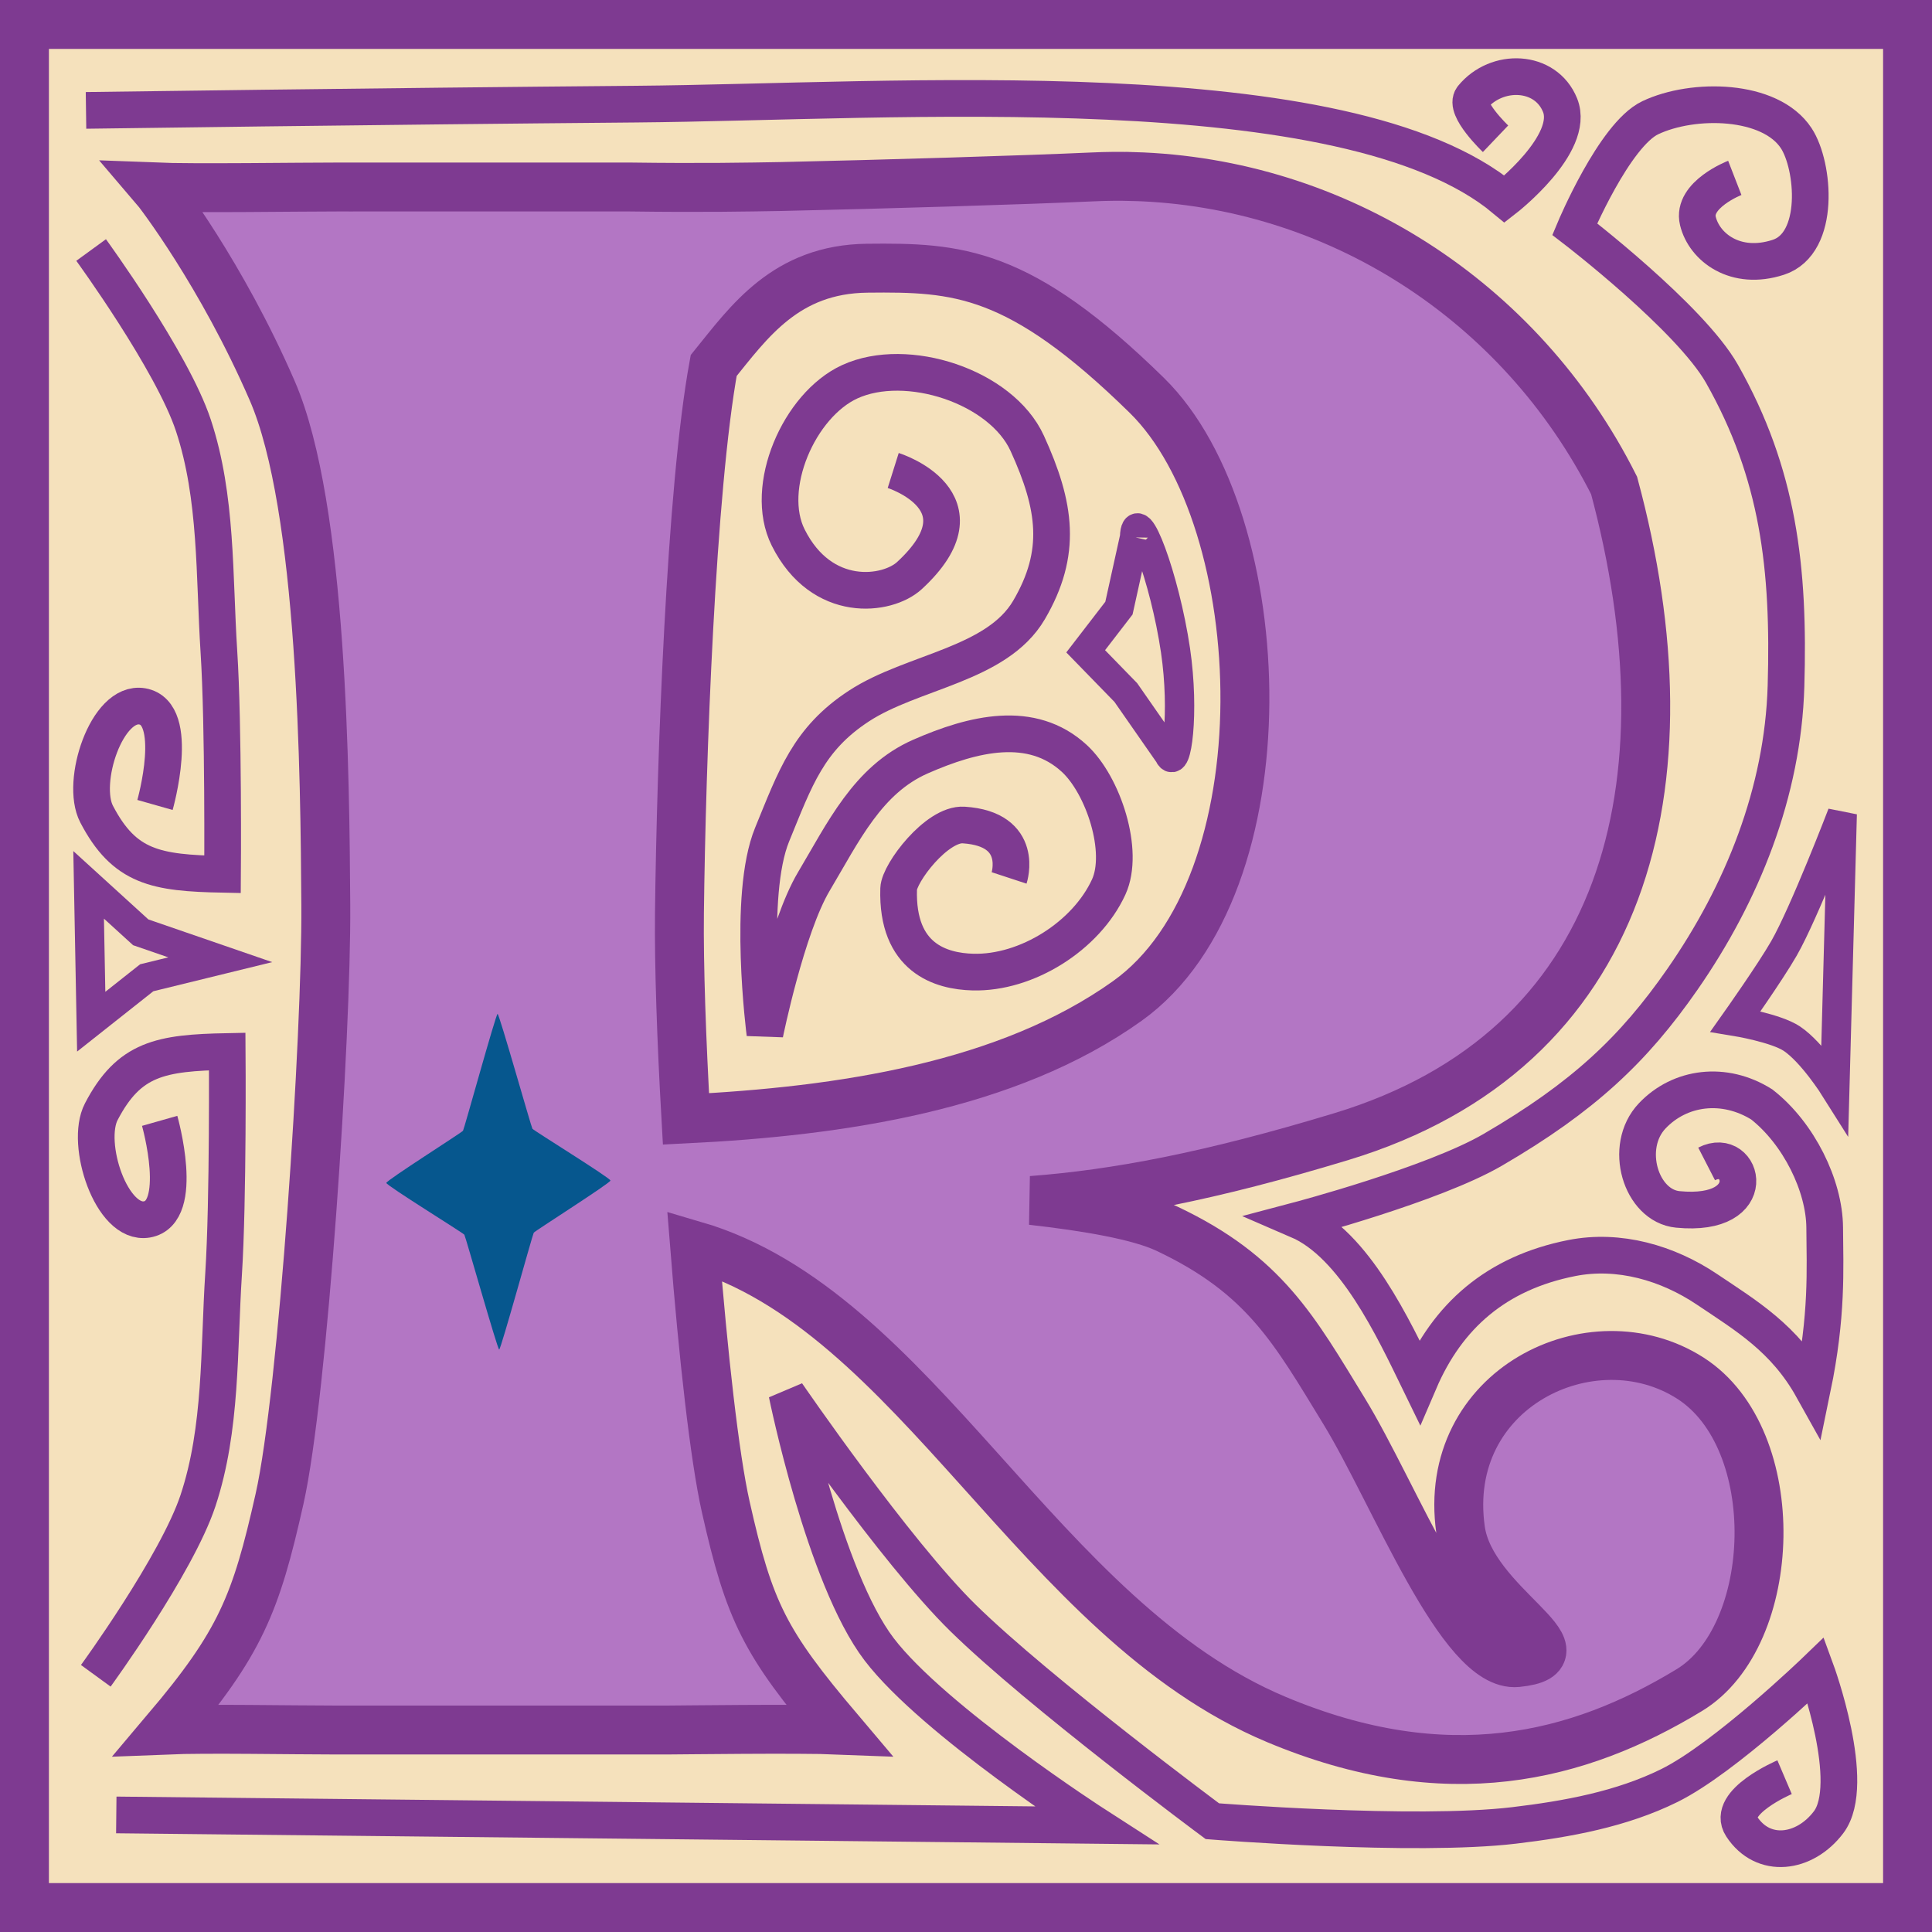 <?xml version="1.0" encoding="UTF-8" standalone="no"?>
<!-- Created with Inkscape (http://www.inkscape.org/) -->

<svg
   width="79mm"
   height="79mm"
   viewBox="0 0 79 79"
   version="1.1"
   id="svg1"
   xml:space="preserve"
   inkscape:version="1.4 (86a8ad7, 2024-10-11)"
   sodipodi:docname="title-letters_color_alt-bg.svg"
   inkscape:export-filename="title-letters_color-C.svg"
   inkscape:export-xdpi="96"
   inkscape:export-ydpi="96"
   inkscape:export-batch-path="C:\Users\tarus.000\Documents\speksi\title-letters"
   inkscape:export-batch-name="title-letters-light-bg"
   xmlns:inkscape="http://www.inkscape.org/namespaces/inkscape"
   xmlns:sodipodi="http://sodipodi.sourceforge.net/DTD/sodipodi-0.dtd"
   xmlns="http://www.w3.org/2000/svg"
   xmlns:svg="http://www.w3.org/2000/svg"><sodipodi:namedview
     id="namedview1"
     pagecolor="#505050"
     bordercolor="#eeeeee"
     borderopacity="1"
     inkscape:showpageshadow="0"
     inkscape:pageopacity="0"
     inkscape:pagecheckerboard="0"
     inkscape:deskcolor="#505050"
     inkscape:document-units="mm"
     inkscape:zoom="0.38592232"
     inkscape:cx="159.35849"
     inkscape:cy="905.62266"
     inkscape:window-width="1920"
     inkscape:window-height="1013"
     inkscape:window-x="-9"
     inkscape:window-y="-9"
     inkscape:window-maximized="1"
     inkscape:current-layer="g75" /><defs
     id="defs1" /><g
     inkscape:groupmode="layer"
     id="g3"
     inkscape:label="R"
     transform="translate(-21.308,-211.697)"
     style="display:inline;opacity:1"><rect
       style="fill:#f5e1bc;fill-opacity:1;stroke:#7e3a91;stroke-width:2;stroke-dasharray:none;stroke-opacity:1"
       id="rect3"
       width="77"
       height="77"
       x="22.308"
       y="212.697" /><path
       id="path9-9"
       style="display:inline;opacity:1;fill:#b376c4;fill-opacity:1;stroke:#7e3a91;stroke-width:2;stroke-dasharray:none;stroke-opacity:1"
       d="m 67.647,218.916 c -0.552,-0.016 -1.107,-0.011 -1.664,0.015 -2.725,0.124 -8.595,0.303 -12.751,0.393 -1.302,0.022 -3.164,0.06 -6.209,0.019 l -0.017,5.2e-4 -11.869,-5.2e-4 c -0.005,-1.5e-4 1.433,0.002 -0.016,5.2e-4 -1.45,-0.002 -5.907,0.064 -7.504,0 0.19,0.221 2.748,3.551 4.822,8.329 2.074,4.778 2.157,15.86 2.191,21.034 0.035,5.334 -0.923,19.965 -1.891,24.278 -0.968,4.313 -1.604,5.888 -4.621,9.453 1.625,-0.066 5.144,0 6.854,0 h 13.672 c 0.402,0 5.332,-0.066 6.96,0 -3.018,-3.565 -3.653,-4.817 -4.621,-9.13 -0.459,-2.044 -0.92,-6.212 -1.275,-10.683 9.082,2.661 14.063,15.306 23.793,19.384 6.977,2.924 12.335,1.56 16.883,-1.202 3.654,-2.219 3.93,-10.268 0.045,-12.756 -4.02,-2.574 -10.218,0.435 -9.398,6.205 0.438,3.083 5.426,5.107 2.314,5.425 -2.283,0.233 -5.025,-6.93 -7.072,-10.274 -2.047,-3.344 -3.245,-5.574 -7.25,-7.468 -1.145,-0.541 -3.281,-0.901 -5.526,-1.154 3.432,-0.262 7.257,-0.972 12.661,-2.612 11.671,-3.541 14.455,-14.367 11.151,-26.624 -3.819,-7.589 -11.381,-12.397 -19.661,-12.633 z m -10.876,3.748 c 3.688,-0.04 6.209,0.082 11.428,5.197 5.219,5.116 5.746,20.093 -0.791,24.763 -4.892,3.496 -11.712,4.513 -18.051,4.826 -0.183,-3.224 -0.29,-6.27 -0.266,-8.421 0.072,-6.213 0.472,-17.318 1.4,-22.386 1.442,-1.78 2.944,-3.943 6.279,-3.979 z" /><path
       style="fill:none;fill-opacity:1;stroke:#7e3a91;stroke-width:1.5;stroke-dasharray:none;stroke-opacity:1"
       d="m 91.092,259.29 c 1.495,-0.768 2.306,2.199 -1.178,1.86 -1.511,-0.147 -2.248,-2.555 -1.048,-3.823 1.139,-1.203 2.953,-1.428 4.481,-0.469 1.514,1.184 2.561,3.324 2.573,5.034 0.012,1.71 0.115,3.591 -0.5,6.569 -1.139,-2.041 -2.711,-2.966 -4.315,-4.044 -1.604,-1.078 -3.598,-1.659 -5.526,-1.278 -3.097,0.612 -5.09,2.379 -6.235,5.051 -1.054,-2.165 -2.645,-5.601 -4.955,-6.597 0,0 5.521,-1.46 7.959,-2.88 3.712,-2.162 5.766,-4.113 7.749,-6.964 2.465,-3.544 4.114,-7.675 4.241,-11.99 0.142,-4.828 -0.305,-8.688 -2.618,-12.776 -1.298,-2.294 -6.021,-5.917 -6.021,-5.917 0,0 1.618,-3.857 3.089,-4.555 1.753,-0.832 4.904,-0.784 5.969,0.838 0.735,1.118 1.017,4.299 -0.733,4.869 -1.75,0.57 -3.026,-0.406 -3.288,-1.483 -0.262,-1.077 1.508,-1.764 1.508,-1.764"
       id="path47"
       sodipodi:nodetypes="cccczczsccsssscsszzc" /><path
       style="fill:none;fill-opacity:1;stroke:#7e3a91;stroke-width:1.5;stroke-dasharray:none;stroke-opacity:1"
       d="m 57.832,230.935 c 0,0 3.964,1.249 0.666,4.295 -0.907,0.837 -3.589,1.188 -4.961,-1.555 -1.021,-2.041 0.443,-5.416 2.518,-6.368 2.327,-1.068 6.194,0.188 7.257,2.518 1.175,2.574 1.444,4.473 0.074,6.812 -1.318,2.249 -4.766,2.501 -6.95,3.925 -2.078,1.355 -2.612,2.963 -3.554,5.257 -1.032,2.513 -0.296,8.145 -0.296,8.145 0,0 0.885,-4.349 1.999,-6.22 1.206,-2.025 2.201,-4.161 4.358,-5.109 2.17,-0.954 4.551,-1.531 6.294,0.074 1.182,1.089 2.076,3.796 1.407,5.257 -0.917,2.002 -3.353,3.54 -5.554,3.48 -1.295,-0.035 -3.122,-0.557 -3.036,-3.406 0.02,-0.644 1.562,-2.679 2.659,-2.608 2.515,0.162 1.858,2.164 1.858,2.164"
       id="path48"
       sodipodi:nodetypes="cssssssscsssssssc" /><path
       style="fill:none;fill-opacity:1;stroke:#7e3a91;stroke-width:1.2;stroke-dasharray:none;stroke-opacity:1"
       d="m 67.702,233.664 -0.64,2.899 -1.36,1.766 1.641,1.686 1.765,2.535 c 0.307,0.706 0.642,-1.714 0.267,-4.258 -0.439,-2.973 -1.63,-6.113 -1.673,-4.628 z"
       id="path49"
       sodipodi:nodetypes="cccccsc" /><path
       style="fill:none;fill-opacity:1;stroke:#7e3a91;stroke-width:1.5;stroke-dasharray:none;stroke-opacity:1"
       d="m 24.825,216.211 c 0,0 11.926,-0.167 22.477,-0.256 10.552,-0.088 29.054,-1.509 35.53,3.881 0,0 2.905,-2.251 2.268,-3.837 -0.587,-1.46 -2.593,-1.535 -3.589,-0.317 -0.36,0.44 0.95,1.689 0.95,1.689"
       id="path50"
       sodipodi:nodetypes="czcssc" /><path
       style="fill:none;fill-opacity:1;stroke:#7e3a91;stroke-width:1.5;stroke-dasharray:none;stroke-opacity:1"
       d="m 25.034,221.92 c 0,0 3.309,4.541 4.18,7.166 0.977,2.947 0.845,6.157 1.045,9.256 0.195,3.03 0.149,9.106 0.149,9.106 -2.725,-0.054 -4.014,-0.281 -5.15,-2.463 -0.679,-1.303 0.418,-4.652 1.866,-4.404 1.589,0.272 0.522,4.031 0.522,4.031"
       id="path51"
       sodipodi:nodetypes="csscssc" /><path
       style="display:inline;opacity:1;fill:none;fill-opacity:1;stroke:#7e3a91;stroke-width:1.5;stroke-dasharray:none;stroke-opacity:1"
       d="m 25.225,280.221 c 0,0 3.309,-4.541 4.18,-7.166 0.977,-2.947 0.845,-6.157 1.045,-9.256 0.195,-3.03 0.149,-9.106 0.149,-9.106 -2.725,0.054 -4.014,0.281 -5.15,2.463 -0.679,1.303 0.418,4.652 1.866,4.404 1.589,-0.272 0.522,-4.031 0.522,-4.031"
       id="path51-1"
       sodipodi:nodetypes="csscssc" /><path
       style="fill:none;fill-opacity:1;stroke:#7e3a91;stroke-width:1.2;stroke-dasharray:none;stroke-opacity:1"
       d="m 30.315,250.941 -3.252,-1.121 -2.131,-1.941 0.106,5.595 2.27,-1.796 z"
       id="path52"
       sodipodi:nodetypes="cccccc" /><path
       style="fill:none;fill-opacity:1;stroke:#7e3a91;stroke-width:1.5;stroke-dasharray:none;stroke-opacity:1"
       d="m 26.063,285.91 40.064,0.428 c 0,0 -6.645,-4.281 -8.87,-7.199 -2.247,-2.946 -3.771,-10.455 -3.771,-10.455 0,0 4.424,6.449 7.199,9.17 3.116,3.056 10.198,8.313 10.198,8.313 0,0 8.256,0.659 12.341,0.171 2.167,-0.258 4.385,-0.662 6.342,-1.628 2.28,-1.126 5.999,-4.713 5.999,-4.713 0,0 1.704,4.64 0.514,6.213 -0.974,1.288 -2.675,1.524 -3.556,0.171 -0.645,-0.991 1.757,-2.014 1.757,-2.014"
       id="path53"
       sodipodi:nodetypes="ccscscsscssc" /><path
       style="fill:none;fill-opacity:1;stroke:#7e3a91;stroke-width:1.2;stroke-dasharray:none;stroke-opacity:1"
       d="m 96.637,244.979 c 0,0 -1.554,4.053 -2.383,5.499 -0.565,0.985 -1.98,2.984 -1.98,2.984 0,0 1.654,0.271 2.306,0.708 0.837,0.561 1.754,2.019 1.754,2.019 z"
       id="path54"
       sodipodi:nodetypes="cscscc" /><path
       sodipodi:type="star"
       style="display:inline;fill:#06578e;fill-opacity:1;stroke:#e0bf92;stroke-width:0;stroke-dasharray:none;stroke-opacity:1"
       id="path46-7-2"
       inkscape:flatsided="false"
       sodipodi:sides="4"
       sodipodi:cx="34.973221"
       sodipodi:cy="49.138069"
       sodipodi:r1="10.366878"
       sodipodi:r2="4.5406928"
       sodipodi:arg1="-0.0071427357"
       sodipodi:arg2="0.76627808"
       inkscape:rounded="0.02"
       inkscape:randomized="0"
       d="m 45.34,49.064 c 0.003,0.156 -6.986,3.112 -7.095,3.223 -0.111,0.112 -3.04,7.215 -3.198,7.218 -0.156,0.003 -3.112,-6.986 -3.223,-7.095 -0.112,-0.111 -7.215,-3.04 -7.218,-3.198 -0.003,-0.156 6.986,-3.112 7.095,-3.223 0.111,-0.112 3.04,-7.215 3.198,-7.218 0.156,-0.003 3.112,6.986 3.223,7.095 0.112,0.111 7.215,3.04 7.218,3.198 z"
       transform="matrix(0,0.662,-0.442,0,63.406,236.866)" /></g></svg>
